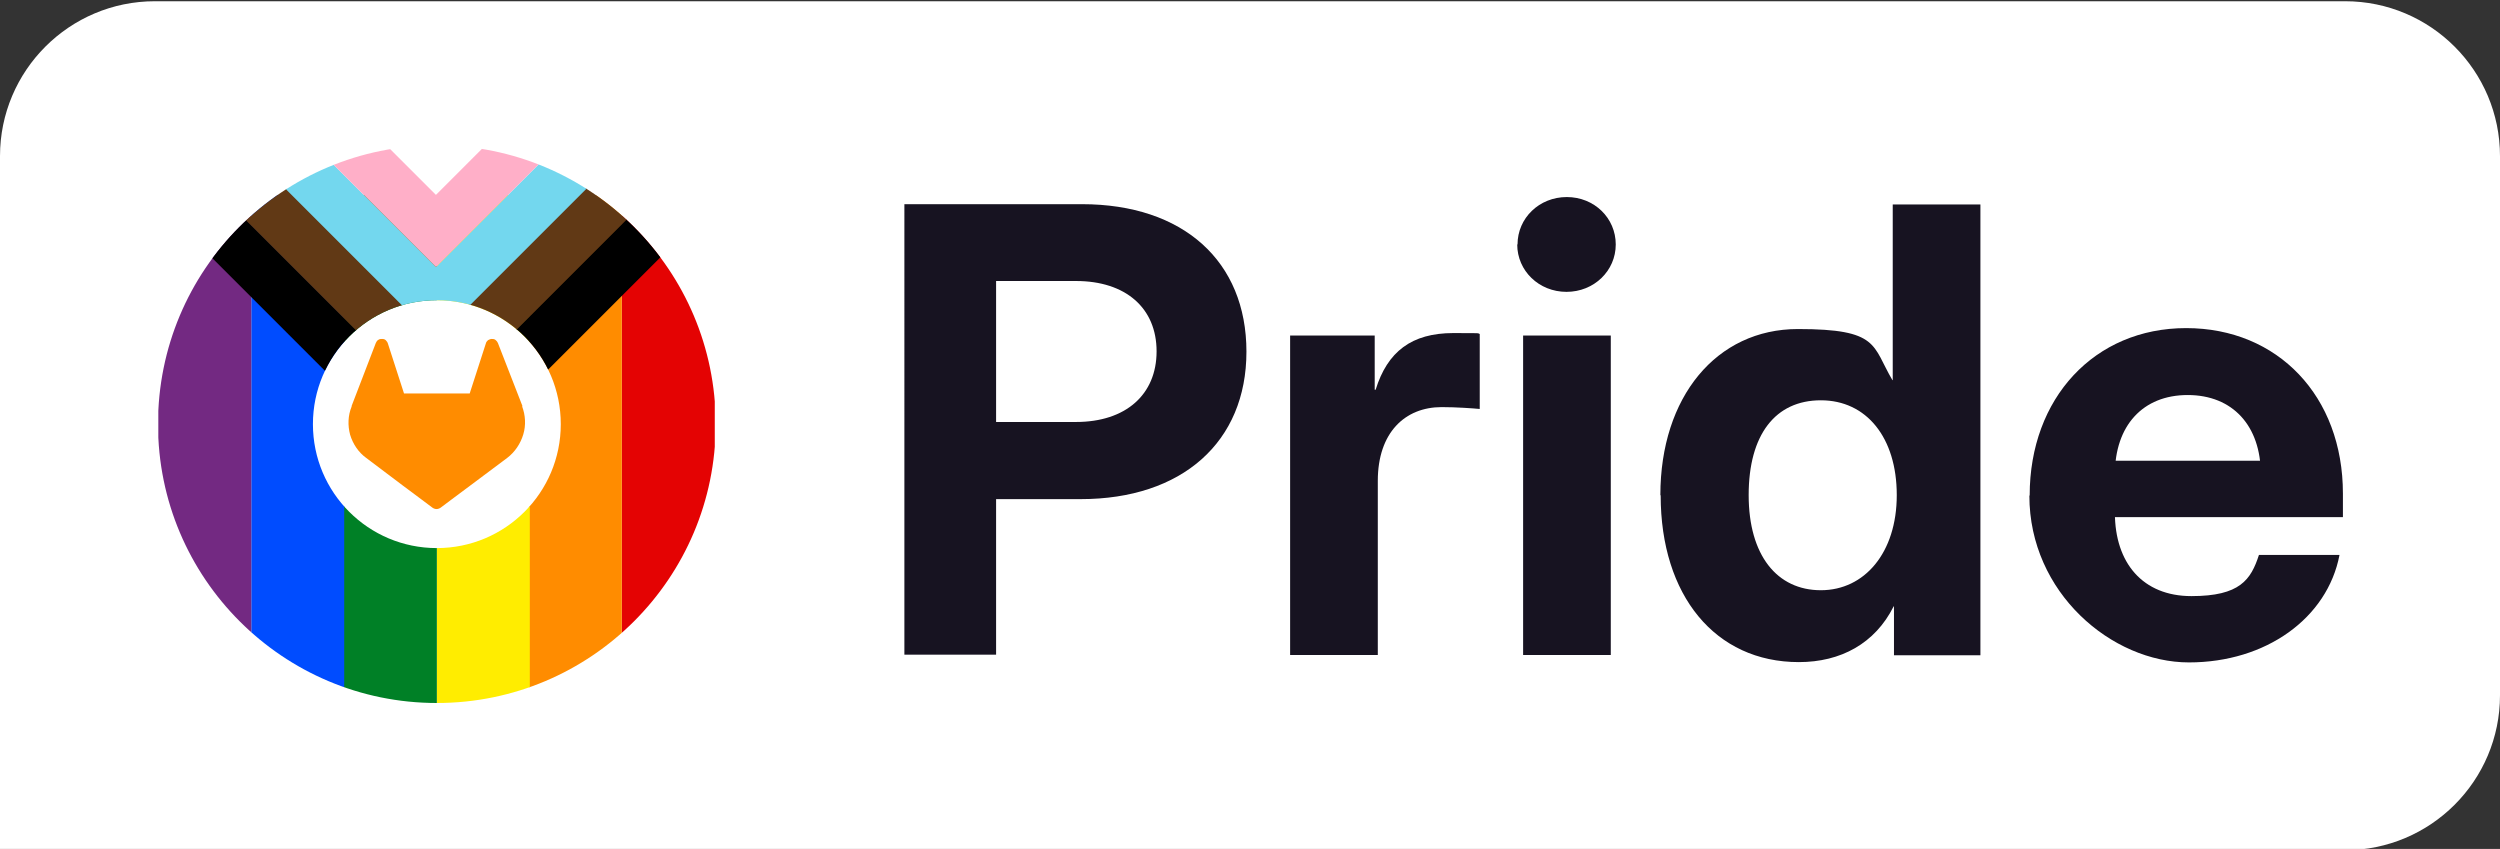 <?xml version="1.0" encoding="UTF-8"?>
<svg id="tabs" xmlns="http://www.w3.org/2000/svg" xmlns:xlink="http://www.w3.org/1999/xlink" version="1.1" viewBox="0 0 806.9 274">
  <rect x="0" y="0" width="806.9" height="274" fill="#333333" stroke="none"/>
  <!-- Generator: Adobe Illustrator 29.3.1, SVG Export Plug-In . SVG Version: 2.1.0 Build 151)  -->
  <defs>
    <style>
      .st0 {
        fill: none;
      }

      .st1 {
        fill: #ffafc8;
      }

      .st2 {
        fill: #004cff;
      }

      .st3 {
        fill: #ff8c00;
      }

      .st4 {
        fill: #73d7ee;
      }

      .st5 {
        clip-path: url(#clippath-1);
      }

      .st6 {
        fill: #008026;
      }

      .st7 {
        fill: #fff;
      }

      .st8 {
        fill: #ffed00;
      }

      .st9 {
        fill: #e40303;
      }

      .st10 {
        fill: #732982;
      }

      .st11 {
        fill: #613915;
      }

      .st12 {
        clip-path: url(#clippath);
      }

      .st13 {
        fill: #171321;
      }
    </style>
    <clipPath id="clippath">
      <path class="st0" d="M141,46.9c-50,0-90,40.3-90,90s40.3,90,90,90,90-40.3,90-90-40.3-90-90-90ZM141,176.9c-22.1,0-40-17.9-40-40s17.9-40,40-40,40,17.9,40,40-17.9,40-40,40Z"/>
    </clipPath>
    <clipPath id="clippath-1">
      <polygon class="st0" points="230.9 18.6 230.6 187.5 50.8 187.5 51.1 18.6 230.9 18.6"/>
    </clipPath>
  </defs>
  <path class="st7" d="M0,50.4C0,22.8,22.4.4,50,.4h706.9c27.6,0,50,22.4,50,50v174c0,27.6-22.4,50-50,50H0V50.4Z"/>
  <g>
    <g class="st12">
      <g>
        <rect class="st9" x="200.7" y="63.1" width="30" height="240"/>
        <rect class="st3" x="170.7" y="63.1" width="30" height="240"/>
        <rect class="st8" x="141" y="62.9" width="30" height="240"/>
        <rect class="st6" x="111" y="62.9" width="30" height="240"/>
        <rect class="st2" x="81.1" y="62.9" width="30" height="240"/>
        <rect class="st7" x="98.5" y="-27.8" width="84.4" height="84.4" transform="translate(31.1 103.7) rotate(-45)"/>
        <rect class="st10" x="51.1" y="62.9" width="30" height="240"/>
        <g class="st5">
          <g>
            <path d="M-15.3-.5l156-156L296.7-.5l-156,156L-15.3-.5ZM140.7-133.3L8-.5l132.7,132.7L273.4-.5l-132.7-132.7Z"/>
            <path class="st11" d="M13.1,4.8l127.6-127.6L268.3,4.8l-127.6,127.6L13.1,4.8ZM140.7-99.5L36.4,4.8l104.3,104.3L245,4.8l-104.3-104.3h0Z"/>
            <path class="st4" d="M41.2,10l99.5-99.5L240.2,10l-99.5,99.5L41.2,10ZM140.7-66.2L64.5,10l76.2,76.2L216.9,10s-76.2-76.2-76.2-76.2Z"/>
            <path class="st1" d="M69.4,14.9l71.3-71.3L212,14.9l-71.3,71.3L69.4,14.9ZM140.7-33.1L92.7,14.9l48,48,48-48-48-48Z"/>
          </g>
        </g>
      </g>
    </g>
    <path class="st3" d="M168.6,131.2v-.2c0,0-7.9-20.3-7.9-20.3-.2-.4-.4-.7-.8-1s-.8-.3-1.2-.3c-.4,0-.8.2-1.2.4-.3.3-.6.6-.7,1.1l-5.2,16.1h-21.2l-5.2-16.1c-.1-.4-.4-.8-.7-1.1-.3-.3-.7-.4-1.2-.4-.4,0-.8,0-1.2.3-.4.2-.6.6-.8,1l-7.8,20.3v.2c-1.2,2.9-1.3,6.1-.5,9.1.9,3,2.7,5.7,5.2,7.5h0s0,0,0,0l11.8,8.9,5.9,4.4,3.6,2.7c.4.3.9.5,1.4.5s1-.2,1.4-.5l3.6-2.7,5.9-4.4,11.9-8.9h0c2.5-1.9,4.3-4.6,5.2-7.6s.7-6.2-.4-9.1h0Z"/>
  </g>
  <g>
    <path class="st13" d="M292,65.9h57.2c32.7,0,53.1,18.4,53.1,47.6s-20.8,47.6-53.5,47.6h-40.5v-24.9h39c16,0,26-8.8,26-22.8s-10-22.7-26-22.7h-25.8v120.6h-29.6V65.9h0Z"/>
    <path class="st13" d="M416.4,108.3h27.3v17.5h.3c3.8-12.3,11.6-18.3,25.1-18.3s6.2.2,8.5.3v24.2c-2.1-.2-7.5-.6-12.3-.6-11.8,0-20.6,8.2-20.6,23.8v56.2h-28.3v-103.1Z"/>
    <path class="st13" d="M489.8,78.9c0-8.5,7-15.3,15.9-15.3s15.8,6.8,15.8,15.3-7,15.3-15.9,15.3-15.9-6.8-15.9-15.3h0ZM491.6,108.3h28.3v103.1h-28.3v-103.1Z"/>
    <path class="st13" d="M535.9,159.8c0-31.7,18.1-53.6,44.4-53.6s23.9,5.3,30.5,16.5h.1v-56.7h28.3v145.5h-27.9v-15.8h-.1c-6,12-17.1,18-30.6,18-27,0-44.6-21.5-44.6-53.8ZM612.2,159.8c0-18.6-9.8-30.6-24.5-30.6s-23.3,11.1-23.3,30.6,9.2,30.7,23.3,30.7,24.5-12.1,24.5-30.7Z"/>
    <path class="st13" d="M655.1,159.9c0-31.4,20.9-54,50.5-54s50.6,22,50.6,53.4v7.6h-90.9v-18.2h77.2l-12.8,4.4c0-15.7-9.1-25.6-23.6-25.6s-23.5,9.9-23.5,25.6v12.4c0,16.2,9,26.9,24.7,26.9s19.2-5.3,21.8-13.3h26c-3.9,20.4-23.7,34.7-48.6,34.7s-51.5-22.5-51.5-53.8h0Z"/>
  </g>
</svg>
